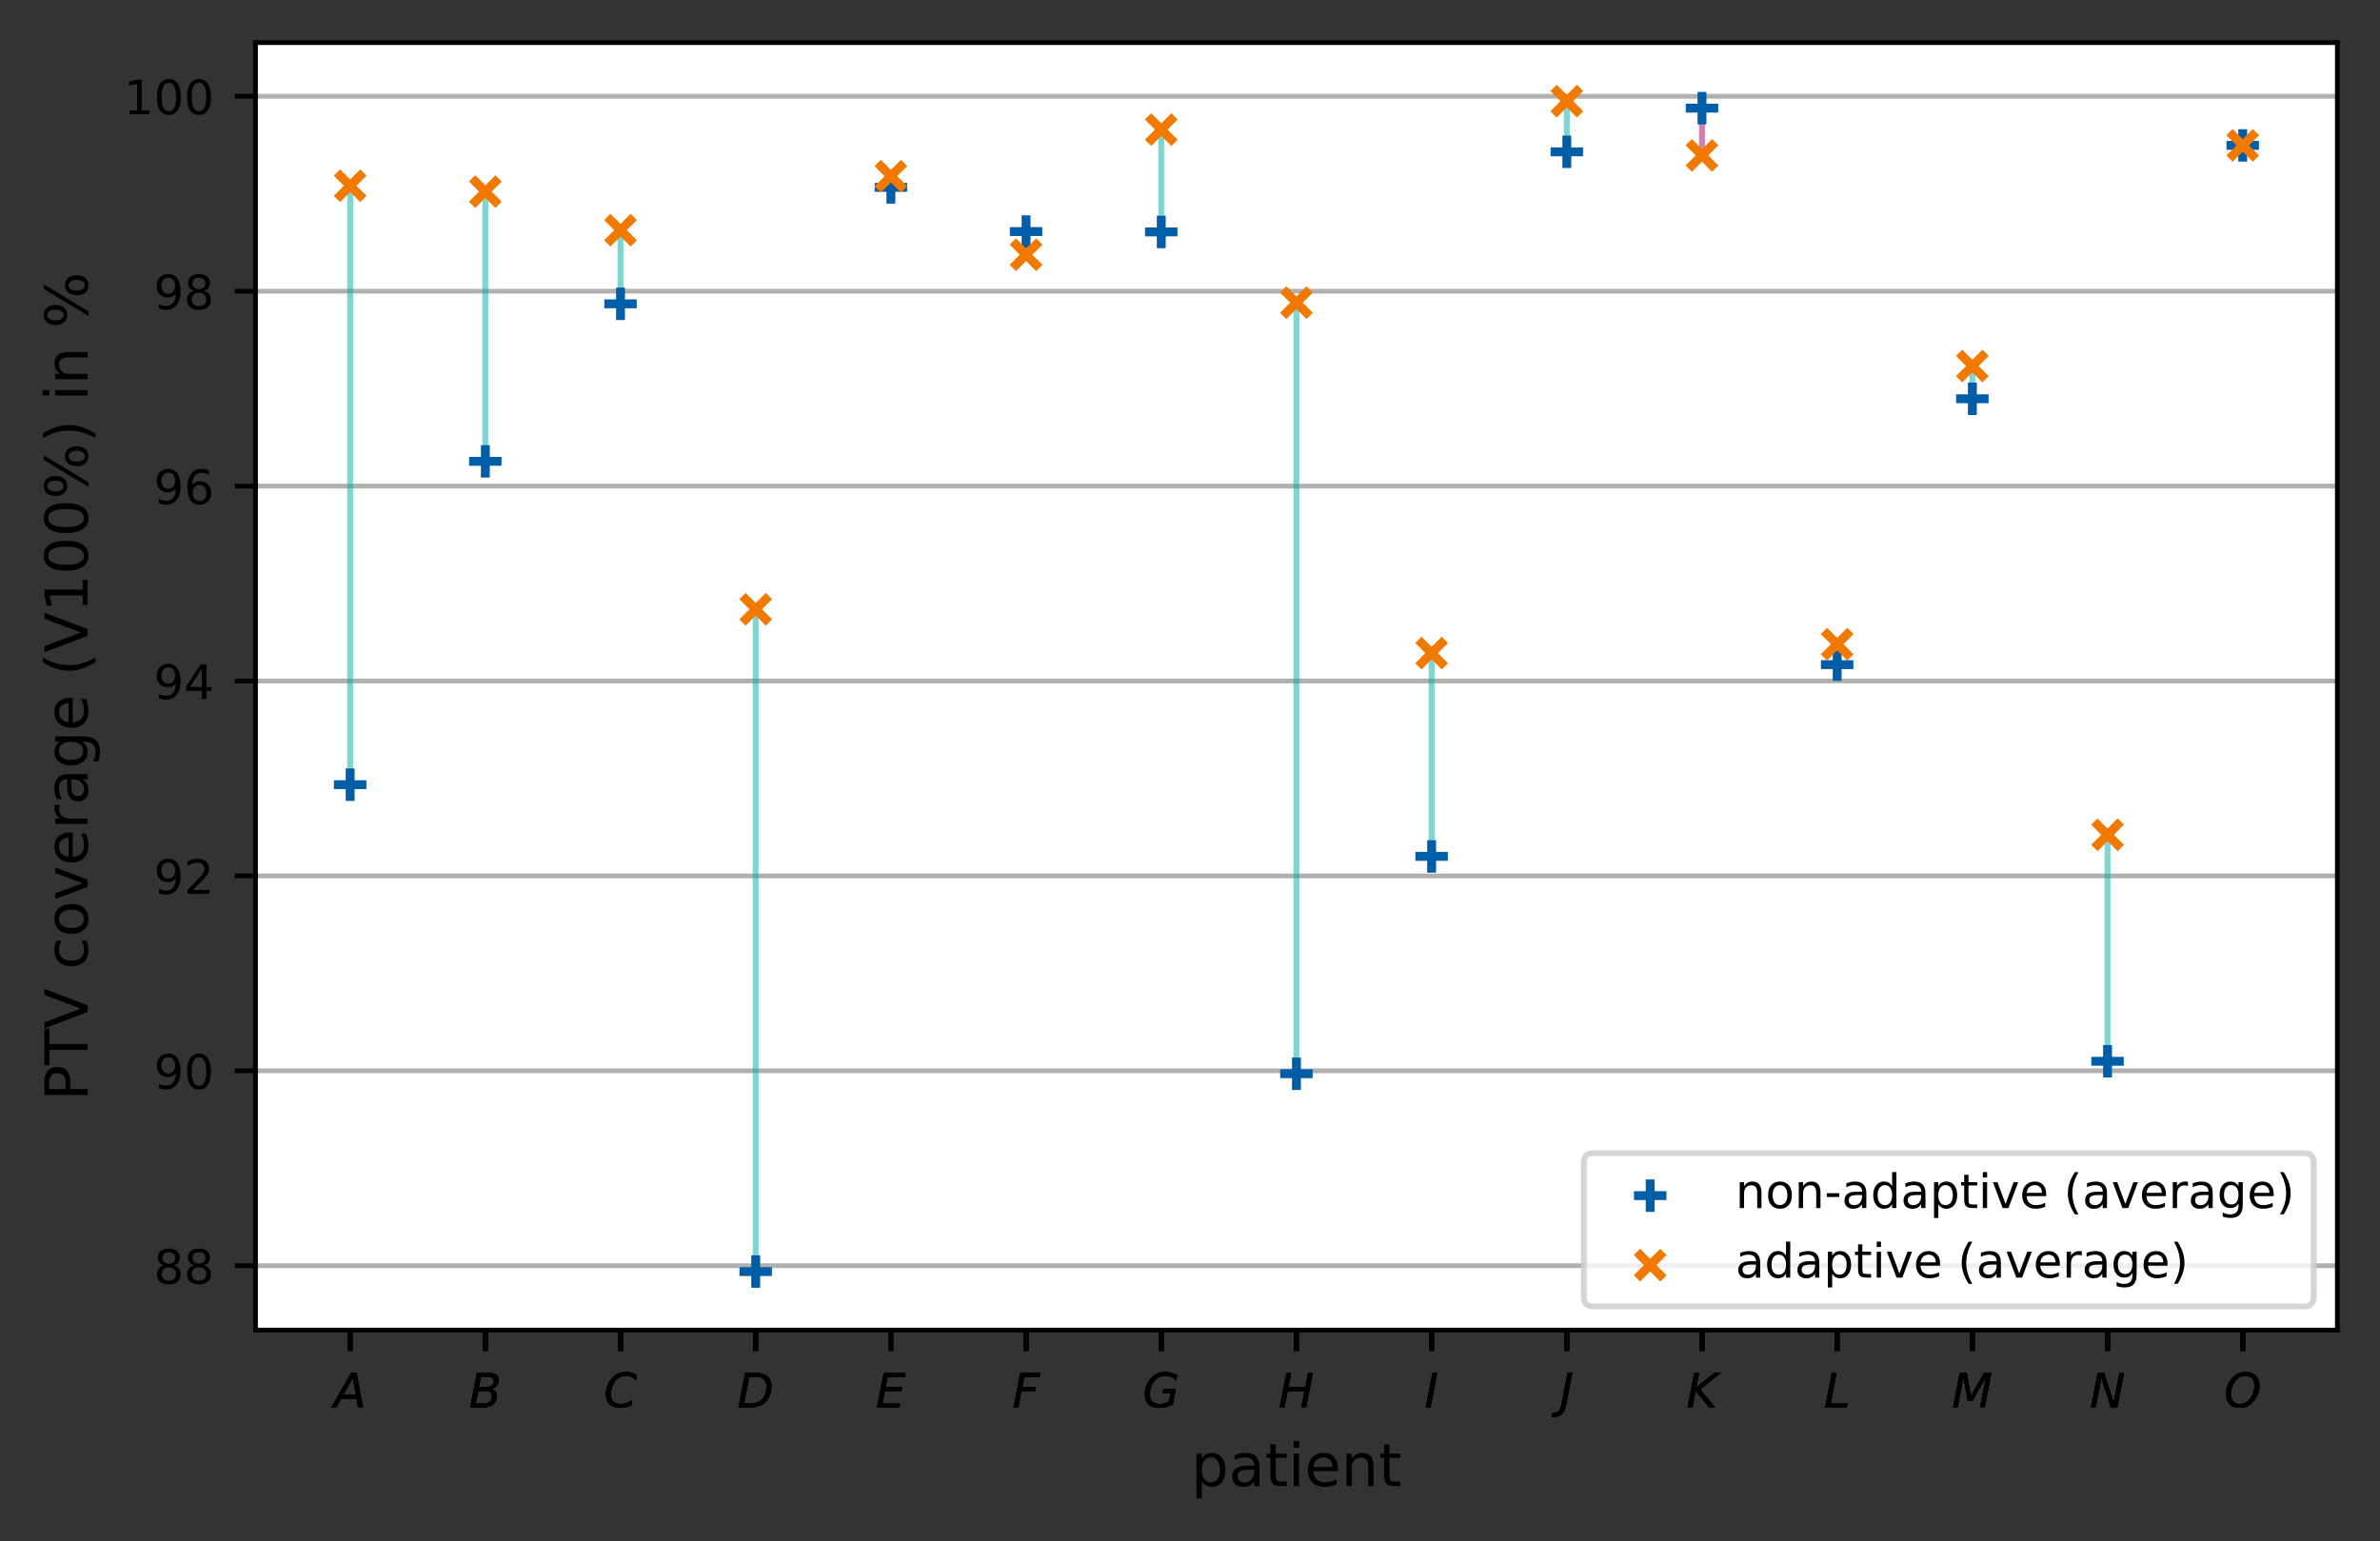<?xml version="1.0" encoding="utf-8" standalone="no"?>
<!DOCTYPE svg PUBLIC "-//W3C//DTD SVG 1.1//EN"
  "http://www.w3.org/Graphics/SVG/1.1/DTD/svg11.dtd">
<!-- Created with matplotlib (https://matplotlib.org/) -->
<svg height="260.261pt" version="1.1" viewBox="0 0 401.888 260.261" width="401.888pt" xmlns="http://www.w3.org/2000/svg" xmlns:xlink="http://www.w3.org/1999/xlink">
 <rect x="0" y="0" width="401.888" height="260.261" fill="#333333" stroke="none"/>
 <defs>
  <style type="text/css">*{stroke-linecap:butt;stroke-linejoin:round;}</style>
 </defs>
 <g id="figure_1">
  <g id="patch_1">
   <path d="M 0 260.261 
L 401.888 260.261 
L 401.888 0 
L 0 0 
z
" style="fill:none;"/>
  </g>
  <g id="axes_1">
   <g id="patch_2">
    <path d="M 43.148 224.64 
L 394.688 224.64 
L 394.688 7.2 
L 43.148 7.2 
z
" style="fill:#ffffff;"/>
   </g>
   <g id="matplotlib.axis_1">
    <g id="xtick_1">
     <g id="line2d_1">
      <defs>
       <path d="M 0 0 
L 0 3.5 
" id="m4c4782fc89" style="stroke:#000000;stroke-width:0.8;"/>
      </defs>
      <g>
       <use style="stroke:#000000;stroke-width:0.8;" x="59.127" xlink:href="#m4c4782fc89" y="224.64"/>
      </g>
     </g>
     <g id="text_1">
      <!-- $A$ -->
      <g transform="translate(56.367 237.719)scale(0.08 -0.08)">
       <defs>
        <path d="M 36.812 72.906 
L 48 72.906 
L 61.531 0 
L 51.219 0 
L 48.188 18.703 
L 15.375 18.703 
L 5.078 0 
L -5.328 0 
z
M 40.375 63.188 
L 19.922 26.906 
L 46.688 26.906 
z
" id="DejaVuSans-Oblique-65"/>
       </defs>
       <use transform="translate(0 0.094)" xlink:href="#DejaVuSans-Oblique-65"/>
      </g>
     </g>
    </g>
    <g id="xtick_2">
     <g id="line2d_2">
      <g>
       <use style="stroke:#000000;stroke-width:0.8;" x="59.127" xlink:href="#m4c4782fc89" y="224.64"/>
      </g>
     </g>
     <g id="text_2">
      <!-- $A$ -->
      <g transform="translate(56.367 237.719)scale(0.08 -0.08)">
       <use transform="translate(0 0.094)" xlink:href="#DejaVuSans-Oblique-65"/>
      </g>
     </g>
    </g>
    <g id="xtick_3">
     <g id="line2d_3">
      <g>
       <use style="stroke:#000000;stroke-width:0.8;" x="59.127" xlink:href="#m4c4782fc89" y="224.64"/>
      </g>
     </g>
     <g id="text_3">
      <!-- $A$ -->
      <g transform="translate(56.367 237.719)scale(0.08 -0.08)">
       <use transform="translate(0 0.094)" xlink:href="#DejaVuSans-Oblique-65"/>
      </g>
     </g>
    </g>
    <g id="xtick_4">
     <g id="line2d_4">
      <g>
       <use style="stroke:#000000;stroke-width:0.8;" x="59.127" xlink:href="#m4c4782fc89" y="224.64"/>
      </g>
     </g>
     <g id="text_4">
      <!-- $A$ -->
      <g transform="translate(56.367 237.719)scale(0.08 -0.08)">
       <use transform="translate(0 0.094)" xlink:href="#DejaVuSans-Oblique-65"/>
      </g>
     </g>
    </g>
    <g id="xtick_5">
     <g id="line2d_5">
      <g>
       <use style="stroke:#000000;stroke-width:0.8;" x="59.127" xlink:href="#m4c4782fc89" y="224.64"/>
      </g>
     </g>
     <g id="text_5">
      <!-- $A$ -->
      <g transform="translate(56.367 237.719)scale(0.08 -0.08)">
       <use transform="translate(0 0.094)" xlink:href="#DejaVuSans-Oblique-65"/>
      </g>
     </g>
    </g>
    <g id="xtick_6">
     <g id="line2d_6">
      <g>
       <use style="stroke:#000000;stroke-width:0.8;" x="81.954" xlink:href="#m4c4782fc89" y="224.64"/>
      </g>
     </g>
     <g id="text_6">
      <!-- $B$ -->
      <g transform="translate(79.194 237.719)scale(0.08 -0.08)">
       <defs>
        <path d="M 16.891 72.906 
L 42.094 72.906 
Q 52.344 72.906 57.422 69.094 
Q 62.5 65.281 62.5 57.625 
Q 62.5 50.594 58.125 45.484 
Q 53.766 40.375 46.688 39.312 
Q 52.734 37.938 55.766 34.078 
Q 58.797 30.219 58.797 23.781 
Q 58.797 12.797 50.656 6.391 
Q 42.531 0 28.422 0 
L 2.688 0 
z
M 19.281 34.812 
L 14.109 8.109 
L 29.984 8.109 
Q 38.922 8.109 43.75 12.203 
Q 48.578 16.312 48.578 23.781 
Q 48.578 29.547 45.375 32.172 
Q 42.188 34.812 35.109 34.812 
z
M 25.094 64.797 
L 20.797 42.828 
L 35.5 42.828 
Q 43.359 42.828 47.781 46.234 
Q 52.203 49.656 52.203 55.719 
Q 52.203 60.453 49.219 62.625 
Q 46.234 64.797 39.703 64.797 
z
" id="DejaVuSans-Oblique-66"/>
       </defs>
       <use transform="translate(0 0.094)" xlink:href="#DejaVuSans-Oblique-66"/>
      </g>
     </g>
    </g>
    <g id="xtick_7">
     <g id="line2d_7">
      <g>
       <use style="stroke:#000000;stroke-width:0.8;" x="81.954" xlink:href="#m4c4782fc89" y="224.64"/>
      </g>
     </g>
     <g id="text_7">
      <!-- $B$ -->
      <g transform="translate(79.194 237.719)scale(0.08 -0.08)">
       <use transform="translate(0 0.094)" xlink:href="#DejaVuSans-Oblique-66"/>
      </g>
     </g>
    </g>
    <g id="xtick_8">
     <g id="line2d_8">
      <g>
       <use style="stroke:#000000;stroke-width:0.8;" x="81.954" xlink:href="#m4c4782fc89" y="224.64"/>
      </g>
     </g>
     <g id="text_8">
      <!-- $B$ -->
      <g transform="translate(79.194 237.719)scale(0.08 -0.08)">
       <use transform="translate(0 0.094)" xlink:href="#DejaVuSans-Oblique-66"/>
      </g>
     </g>
    </g>
    <g id="xtick_9">
     <g id="line2d_9">
      <g>
       <use style="stroke:#000000;stroke-width:0.8;" x="81.954" xlink:href="#m4c4782fc89" y="224.64"/>
      </g>
     </g>
     <g id="text_9">
      <!-- $B$ -->
      <g transform="translate(79.194 237.719)scale(0.08 -0.08)">
       <use transform="translate(0 0.094)" xlink:href="#DejaVuSans-Oblique-66"/>
      </g>
     </g>
    </g>
    <g id="xtick_10">
     <g id="line2d_10">
      <g>
       <use style="stroke:#000000;stroke-width:0.8;" x="81.954" xlink:href="#m4c4782fc89" y="224.64"/>
      </g>
     </g>
     <g id="text_10">
      <!-- $B$ -->
      <g transform="translate(79.194 237.719)scale(0.08 -0.08)">
       <use transform="translate(0 0.094)" xlink:href="#DejaVuSans-Oblique-66"/>
      </g>
     </g>
    </g>
    <g id="xtick_11">
     <g id="line2d_11">
      <g>
       <use style="stroke:#000000;stroke-width:0.8;" x="104.782" xlink:href="#m4c4782fc89" y="224.64"/>
      </g>
     </g>
     <g id="text_11">
      <!-- $C$ -->
      <g transform="translate(101.982 237.719)scale(0.08 -0.08)">
       <defs>
        <path d="M 69.484 67.281 
L 67.484 56.891 
Q 62.797 61.625 57.547 63.922 
Q 52.297 66.219 46.188 66.219 
Q 37.844 66.219 31.516 62.203 
Q 25.203 58.203 20.609 50 
Q 17.672 44.734 16.125 38.844 
Q 14.594 32.953 14.594 27 
Q 14.594 17.047 19.75 11.812 
Q 24.906 6.594 34.719 6.594 
Q 41.5 6.594 47.75 8.766 
Q 54 10.938 59.906 15.281 
L 57.625 3.609 
Q 51.812 1.125 45.875 -0.141 
Q 39.938 -1.422 33.984 -1.422 
Q 19.969 -1.422 12.078 6.188 
Q 4.203 13.812 4.203 27.391 
Q 4.203 36.078 7.203 44.469 
Q 10.203 52.875 15.828 59.812 
Q 21.781 67.188 29.422 70.703 
Q 37.062 74.219 47.219 74.219 
Q 53.469 74.219 59.062 72.484 
Q 64.656 70.75 69.484 67.281 
z
" id="DejaVuSans-Oblique-67"/>
       </defs>
       <use transform="translate(0 0.781)" xlink:href="#DejaVuSans-Oblique-67"/>
      </g>
     </g>
    </g>
    <g id="xtick_12">
     <g id="line2d_12">
      <g>
       <use style="stroke:#000000;stroke-width:0.8;" x="104.782" xlink:href="#m4c4782fc89" y="224.64"/>
      </g>
     </g>
     <g id="text_12">
      <!-- $C$ -->
      <g transform="translate(101.982 237.719)scale(0.08 -0.08)">
       <use transform="translate(0 0.781)" xlink:href="#DejaVuSans-Oblique-67"/>
      </g>
     </g>
    </g>
    <g id="xtick_13">
     <g id="line2d_13">
      <g>
       <use style="stroke:#000000;stroke-width:0.8;" x="104.782" xlink:href="#m4c4782fc89" y="224.64"/>
      </g>
     </g>
     <g id="text_13">
      <!-- $C$ -->
      <g transform="translate(101.982 237.719)scale(0.08 -0.08)">
       <use transform="translate(0 0.781)" xlink:href="#DejaVuSans-Oblique-67"/>
      </g>
     </g>
    </g>
    <g id="xtick_14">
     <g id="line2d_14">
      <g>
       <use style="stroke:#000000;stroke-width:0.8;" x="104.782" xlink:href="#m4c4782fc89" y="224.64"/>
      </g>
     </g>
     <g id="text_14">
      <!-- $C$ -->
      <g transform="translate(101.982 237.719)scale(0.08 -0.08)">
       <use transform="translate(0 0.781)" xlink:href="#DejaVuSans-Oblique-67"/>
      </g>
     </g>
    </g>
    <g id="xtick_15">
     <g id="line2d_15">
      <g>
       <use style="stroke:#000000;stroke-width:0.8;" x="104.782" xlink:href="#m4c4782fc89" y="224.64"/>
      </g>
     </g>
     <g id="text_15">
      <!-- $C$ -->
      <g transform="translate(101.982 237.719)scale(0.08 -0.08)">
       <use transform="translate(0 0.781)" xlink:href="#DejaVuSans-Oblique-67"/>
      </g>
     </g>
    </g>
    <g id="xtick_16">
     <g id="line2d_16">
      <g>
       <use style="stroke:#000000;stroke-width:0.8;" x="127.609" xlink:href="#m4c4782fc89" y="224.64"/>
      </g>
     </g>
     <g id="text_16">
      <!-- $D$ -->
      <g transform="translate(124.489 237.719)scale(0.08 -0.08)">
       <defs>
        <path d="M 16.891 72.906 
L 38.094 72.906 
Q 54.984 72.906 63.594 65.75 
Q 72.219 58.594 72.219 44.484 
Q 72.219 35.156 68.938 26.531 
Q 65.672 17.922 59.906 12.016 
Q 54.109 5.953 45.172 2.969 
Q 36.234 0 24.031 0 
L 2.688 0 
z
M 25.203 64.797 
L 14.203 8.109 
L 27.094 8.109 
Q 43.656 8.109 52.734 17.625 
Q 61.812 27.156 61.812 44.484 
Q 61.812 54.984 55.953 59.891 
Q 50.094 64.797 37.594 64.797 
z
" id="DejaVuSans-Oblique-68"/>
       </defs>
       <use transform="translate(0 0.094)" xlink:href="#DejaVuSans-Oblique-68"/>
      </g>
     </g>
    </g>
    <g id="xtick_17">
     <g id="line2d_17">
      <g>
       <use style="stroke:#000000;stroke-width:0.8;" x="127.609" xlink:href="#m4c4782fc89" y="224.64"/>
      </g>
     </g>
     <g id="text_17">
      <!-- $D$ -->
      <g transform="translate(124.489 237.719)scale(0.08 -0.08)">
       <use transform="translate(0 0.094)" xlink:href="#DejaVuSans-Oblique-68"/>
      </g>
     </g>
    </g>
    <g id="xtick_18">
     <g id="line2d_18">
      <g>
       <use style="stroke:#000000;stroke-width:0.8;" x="127.609" xlink:href="#m4c4782fc89" y="224.64"/>
      </g>
     </g>
     <g id="text_18">
      <!-- $D$ -->
      <g transform="translate(124.489 237.719)scale(0.08 -0.08)">
       <use transform="translate(0 0.094)" xlink:href="#DejaVuSans-Oblique-68"/>
      </g>
     </g>
    </g>
    <g id="xtick_19">
     <g id="line2d_19">
      <g>
       <use style="stroke:#000000;stroke-width:0.8;" x="127.609" xlink:href="#m4c4782fc89" y="224.64"/>
      </g>
     </g>
     <g id="text_19">
      <!-- $D$ -->
      <g transform="translate(124.489 237.719)scale(0.08 -0.08)">
       <use transform="translate(0 0.094)" xlink:href="#DejaVuSans-Oblique-68"/>
      </g>
     </g>
    </g>
    <g id="xtick_20">
     <g id="line2d_20">
      <g>
       <use style="stroke:#000000;stroke-width:0.8;" x="127.609" xlink:href="#m4c4782fc89" y="224.64"/>
      </g>
     </g>
     <g id="text_20">
      <!-- $D$ -->
      <g transform="translate(124.489 237.719)scale(0.08 -0.08)">
       <use transform="translate(0 0.094)" xlink:href="#DejaVuSans-Oblique-68"/>
      </g>
     </g>
    </g>
    <g id="xtick_21">
     <g id="line2d_21">
      <g>
       <use style="stroke:#000000;stroke-width:0.8;" x="150.436" xlink:href="#m4c4782fc89" y="224.64"/>
      </g>
     </g>
     <g id="text_21">
      <!-- $E$ -->
      <g transform="translate(147.876 237.719)scale(0.08 -0.08)">
       <defs>
        <path d="M 16.891 72.906 
L 62.984 72.906 
L 61.375 64.594 
L 25.094 64.594 
L 20.906 43.016 
L 55.719 43.016 
L 54.109 34.719 
L 19.281 34.719 
L 14.203 8.297 
L 51.312 8.297 
L 49.703 0 
L 2.688 0 
z
" id="DejaVuSans-Oblique-69"/>
       </defs>
       <use transform="translate(0 0.094)" xlink:href="#DejaVuSans-Oblique-69"/>
      </g>
     </g>
    </g>
    <g id="xtick_22">
     <g id="line2d_22">
      <g>
       <use style="stroke:#000000;stroke-width:0.8;" x="150.436" xlink:href="#m4c4782fc89" y="224.64"/>
      </g>
     </g>
     <g id="text_22">
      <!-- $E$ -->
      <g transform="translate(147.876 237.719)scale(0.08 -0.08)">
       <use transform="translate(0 0.094)" xlink:href="#DejaVuSans-Oblique-69"/>
      </g>
     </g>
    </g>
    <g id="xtick_23">
     <g id="line2d_23">
      <g>
       <use style="stroke:#000000;stroke-width:0.8;" x="150.436" xlink:href="#m4c4782fc89" y="224.64"/>
      </g>
     </g>
     <g id="text_23">
      <!-- $E$ -->
      <g transform="translate(147.876 237.719)scale(0.08 -0.08)">
       <use transform="translate(0 0.094)" xlink:href="#DejaVuSans-Oblique-69"/>
      </g>
     </g>
    </g>
    <g id="xtick_24">
     <g id="line2d_24">
      <g>
       <use style="stroke:#000000;stroke-width:0.8;" x="150.436" xlink:href="#m4c4782fc89" y="224.64"/>
      </g>
     </g>
     <g id="text_24">
      <!-- $E$ -->
      <g transform="translate(147.876 237.719)scale(0.08 -0.08)">
       <use transform="translate(0 0.094)" xlink:href="#DejaVuSans-Oblique-69"/>
      </g>
     </g>
    </g>
    <g id="xtick_25">
     <g id="line2d_25">
      <g>
       <use style="stroke:#000000;stroke-width:0.8;" x="173.264" xlink:href="#m4c4782fc89" y="224.64"/>
      </g>
     </g>
     <g id="text_25">
      <!-- $F$ -->
      <g transform="translate(170.944 237.719)scale(0.08 -0.08)">
       <defs>
        <path d="M 16.891 72.906 
L 58.688 72.906 
L 57.078 64.594 
L 25.094 64.594 
L 20.906 43.109 
L 49.812 43.109 
L 48.188 34.812 
L 19.281 34.812 
L 12.5 0 
L 2.688 0 
z
" id="DejaVuSans-Oblique-70"/>
       </defs>
       <use transform="translate(0 0.094)" xlink:href="#DejaVuSans-Oblique-70"/>
      </g>
     </g>
    </g>
    <g id="xtick_26">
     <g id="line2d_26">
      <g>
       <use style="stroke:#000000;stroke-width:0.8;" x="173.264" xlink:href="#m4c4782fc89" y="224.64"/>
      </g>
     </g>
     <g id="text_26">
      <!-- $F$ -->
      <g transform="translate(170.944 237.719)scale(0.08 -0.08)">
       <use transform="translate(0 0.094)" xlink:href="#DejaVuSans-Oblique-70"/>
      </g>
     </g>
    </g>
    <g id="xtick_27">
     <g id="line2d_27">
      <g>
       <use style="stroke:#000000;stroke-width:0.8;" x="173.264" xlink:href="#m4c4782fc89" y="224.64"/>
      </g>
     </g>
     <g id="text_27">
      <!-- $F$ -->
      <g transform="translate(170.944 237.719)scale(0.08 -0.08)">
       <use transform="translate(0 0.094)" xlink:href="#DejaVuSans-Oblique-70"/>
      </g>
     </g>
    </g>
    <g id="xtick_28">
     <g id="line2d_28">
      <g>
       <use style="stroke:#000000;stroke-width:0.8;" x="173.264" xlink:href="#m4c4782fc89" y="224.64"/>
      </g>
     </g>
     <g id="text_28">
      <!-- $F$ -->
      <g transform="translate(170.944 237.719)scale(0.08 -0.08)">
       <use transform="translate(0 0.094)" xlink:href="#DejaVuSans-Oblique-70"/>
      </g>
     </g>
    </g>
    <g id="xtick_29">
     <g id="line2d_29">
      <g>
       <use style="stroke:#000000;stroke-width:0.8;" x="173.264" xlink:href="#m4c4782fc89" y="224.64"/>
      </g>
     </g>
     <g id="text_29">
      <!-- $F$ -->
      <g transform="translate(170.944 237.719)scale(0.08 -0.08)">
       <use transform="translate(0 0.094)" xlink:href="#DejaVuSans-Oblique-70"/>
      </g>
     </g>
    </g>
    <g id="xtick_30">
     <g id="line2d_30">
      <g>
       <use style="stroke:#000000;stroke-width:0.8;" x="196.091" xlink:href="#m4c4782fc89" y="224.64"/>
      </g>
     </g>
     <g id="text_30">
      <!-- $G$ -->
      <g transform="translate(192.971 237.719)scale(0.08 -0.08)">
       <defs>
        <path d="M 54.594 10.891 
L 58.406 29.984 
L 42.188 29.984 
L 43.703 38.094 
L 69.578 38.094 
L 63.281 6 
Q 56.781 2.438 49.109 0.5 
Q 41.453 -1.422 33.688 -1.422 
Q 19.969 -1.422 12.234 6.188 
Q 4.5 13.812 4.5 27.391 
Q 4.5 38.672 9.203 48.844 
Q 13.922 59.031 22.219 65.828 
Q 27.438 70.062 33.641 72.141 
Q 39.844 74.219 47.406 74.219 
Q 54.25 74.219 60.516 72.484 
Q 66.797 70.75 72.516 67.281 
L 70.516 56.781 
Q 66.109 61.375 60.203 63.797 
Q 54.297 66.219 47.609 66.219 
Q 39.844 66.219 33.938 63.25 
Q 28.031 60.297 23.391 54.109 
Q 19.438 48.828 17.156 41.672 
Q 14.891 34.516 14.891 27.094 
Q 14.891 16.891 20.109 11.734 
Q 25.344 6.594 35.688 6.594 
Q 40.875 6.594 45.703 7.688 
Q 50.531 8.797 54.594 10.891 
z
" id="DejaVuSans-Oblique-71"/>
       </defs>
       <use transform="translate(0 0.781)" xlink:href="#DejaVuSans-Oblique-71"/>
      </g>
     </g>
    </g>
    <g id="xtick_31">
     <g id="line2d_31">
      <g>
       <use style="stroke:#000000;stroke-width:0.8;" x="196.091" xlink:href="#m4c4782fc89" y="224.64"/>
      </g>
     </g>
     <g id="text_31">
      <!-- $G$ -->
      <g transform="translate(192.971 237.719)scale(0.08 -0.08)">
       <use transform="translate(0 0.781)" xlink:href="#DejaVuSans-Oblique-71"/>
      </g>
     </g>
    </g>
    <g id="xtick_32">
     <g id="line2d_32">
      <g>
       <use style="stroke:#000000;stroke-width:0.8;" x="196.091" xlink:href="#m4c4782fc89" y="224.64"/>
      </g>
     </g>
     <g id="text_32">
      <!-- $G$ -->
      <g transform="translate(192.971 237.719)scale(0.08 -0.08)">
       <use transform="translate(0 0.781)" xlink:href="#DejaVuSans-Oblique-71"/>
      </g>
     </g>
    </g>
    <g id="xtick_33">
     <g id="line2d_33">
      <g>
       <use style="stroke:#000000;stroke-width:0.8;" x="196.091" xlink:href="#m4c4782fc89" y="224.64"/>
      </g>
     </g>
     <g id="text_33">
      <!-- $G$ -->
      <g transform="translate(192.971 237.719)scale(0.08 -0.08)">
       <use transform="translate(0 0.781)" xlink:href="#DejaVuSans-Oblique-71"/>
      </g>
     </g>
    </g>
    <g id="xtick_34">
     <g id="line2d_34">
      <g>
       <use style="stroke:#000000;stroke-width:0.8;" x="196.091" xlink:href="#m4c4782fc89" y="224.64"/>
      </g>
     </g>
     <g id="text_34">
      <!-- $G$ -->
      <g transform="translate(192.971 237.719)scale(0.08 -0.08)">
       <use transform="translate(0 0.781)" xlink:href="#DejaVuSans-Oblique-71"/>
      </g>
     </g>
    </g>
    <g id="xtick_35">
     <g id="line2d_35">
      <g>
       <use style="stroke:#000000;stroke-width:0.8;" x="218.918" xlink:href="#m4c4782fc89" y="224.64"/>
      </g>
     </g>
     <g id="text_35">
      <!-- $H$ -->
      <g transform="translate(215.878 237.719)scale(0.08 -0.08)">
       <defs>
        <path d="M 16.891 72.906 
L 26.812 72.906 
L 21 43.016 
L 56.781 43.016 
L 62.594 72.906 
L 72.516 72.906 
L 58.297 0 
L 48.391 0 
L 55.172 34.719 
L 19.391 34.719 
L 12.594 0 
L 2.688 0 
z
" id="DejaVuSans-Oblique-72"/>
       </defs>
       <use transform="translate(0 0.094)" xlink:href="#DejaVuSans-Oblique-72"/>
      </g>
     </g>
    </g>
    <g id="xtick_36">
     <g id="line2d_36">
      <g>
       <use style="stroke:#000000;stroke-width:0.8;" x="218.918" xlink:href="#m4c4782fc89" y="224.64"/>
      </g>
     </g>
     <g id="text_36">
      <!-- $H$ -->
      <g transform="translate(215.878 237.719)scale(0.08 -0.08)">
       <use transform="translate(0 0.094)" xlink:href="#DejaVuSans-Oblique-72"/>
      </g>
     </g>
    </g>
    <g id="xtick_37">
     <g id="line2d_37">
      <g>
       <use style="stroke:#000000;stroke-width:0.8;" x="218.918" xlink:href="#m4c4782fc89" y="224.64"/>
      </g>
     </g>
     <g id="text_37">
      <!-- $H$ -->
      <g transform="translate(215.878 237.719)scale(0.08 -0.08)">
       <use transform="translate(0 0.094)" xlink:href="#DejaVuSans-Oblique-72"/>
      </g>
     </g>
    </g>
    <g id="xtick_38">
     <g id="line2d_38">
      <g>
       <use style="stroke:#000000;stroke-width:0.8;" x="218.918" xlink:href="#m4c4782fc89" y="224.64"/>
      </g>
     </g>
     <g id="text_38">
      <!-- $H$ -->
      <g transform="translate(215.878 237.719)scale(0.08 -0.08)">
       <use transform="translate(0 0.094)" xlink:href="#DejaVuSans-Oblique-72"/>
      </g>
     </g>
    </g>
    <g id="xtick_39">
     <g id="line2d_39">
      <g>
       <use style="stroke:#000000;stroke-width:0.8;" x="218.918" xlink:href="#m4c4782fc89" y="224.64"/>
      </g>
     </g>
     <g id="text_39">
      <!-- $H$ -->
      <g transform="translate(215.878 237.719)scale(0.08 -0.08)">
       <use transform="translate(0 0.094)" xlink:href="#DejaVuSans-Oblique-72"/>
      </g>
     </g>
    </g>
    <g id="xtick_40">
     <g id="line2d_40">
      <g>
       <use style="stroke:#000000;stroke-width:0.8;" x="241.745" xlink:href="#m4c4782fc89" y="224.64"/>
      </g>
     </g>
     <g id="text_40">
      <!-- $I$ -->
      <g transform="translate(240.545 237.719)scale(0.08 -0.08)">
       <defs>
        <path d="M 16.891 72.906 
L 26.812 72.906 
L 12.594 0 
L 2.688 0 
z
" id="DejaVuSans-Oblique-73"/>
       </defs>
       <use transform="translate(0 0.094)" xlink:href="#DejaVuSans-Oblique-73"/>
      </g>
     </g>
    </g>
    <g id="xtick_41">
     <g id="line2d_41">
      <g>
       <use style="stroke:#000000;stroke-width:0.8;" x="241.745" xlink:href="#m4c4782fc89" y="224.64"/>
      </g>
     </g>
     <g id="text_41">
      <!-- $I$ -->
      <g transform="translate(240.545 237.719)scale(0.08 -0.08)">
       <use transform="translate(0 0.094)" xlink:href="#DejaVuSans-Oblique-73"/>
      </g>
     </g>
    </g>
    <g id="xtick_42">
     <g id="line2d_42">
      <g>
       <use style="stroke:#000000;stroke-width:0.8;" x="241.745" xlink:href="#m4c4782fc89" y="224.64"/>
      </g>
     </g>
     <g id="text_42">
      <!-- $I$ -->
      <g transform="translate(240.545 237.719)scale(0.08 -0.08)">
       <use transform="translate(0 0.094)" xlink:href="#DejaVuSans-Oblique-73"/>
      </g>
     </g>
    </g>
    <g id="xtick_43">
     <g id="line2d_43">
      <g>
       <use style="stroke:#000000;stroke-width:0.8;" x="241.745" xlink:href="#m4c4782fc89" y="224.64"/>
      </g>
     </g>
     <g id="text_43">
      <!-- $I$ -->
      <g transform="translate(240.545 237.719)scale(0.08 -0.08)">
       <use transform="translate(0 0.094)" xlink:href="#DejaVuSans-Oblique-73"/>
      </g>
     </g>
    </g>
    <g id="xtick_44">
     <g id="line2d_44">
      <g>
       <use style="stroke:#000000;stroke-width:0.8;" x="241.745" xlink:href="#m4c4782fc89" y="224.64"/>
      </g>
     </g>
     <g id="text_44">
      <!-- $I$ -->
      <g transform="translate(240.545 237.719)scale(0.08 -0.08)">
       <use transform="translate(0 0.094)" xlink:href="#DejaVuSans-Oblique-73"/>
      </g>
     </g>
    </g>
    <g id="xtick_45">
     <g id="line2d_45">
      <g>
       <use style="stroke:#000000;stroke-width:0.8;" x="264.573" xlink:href="#m4c4782fc89" y="224.64"/>
      </g>
     </g>
     <g id="text_45">
      <!-- $J$ -->
      <g transform="translate(263.373 237.702)scale(0.08 -0.08)">
       <defs>
        <path d="M 16.703 72.906 
L 26.609 72.906 
L 13.375 5.078 
Q 10.797 -8.156 4.656 -14.078 
Q -1.469 -20.016 -12.5 -20.016 
L -16.406 -20.016 
L -14.797 -11.719 
L -11.719 -11.719 
Q -5.125 -11.719 -1.703 -7.953 
Q 1.703 -4.203 3.516 5.078 
z
" id="DejaVuSans-Oblique-74"/>
       </defs>
       <use transform="translate(0 0.094)" xlink:href="#DejaVuSans-Oblique-74"/>
      </g>
     </g>
    </g>
    <g id="xtick_46">
     <g id="line2d_46">
      <g>
       <use style="stroke:#000000;stroke-width:0.8;" x="264.573" xlink:href="#m4c4782fc89" y="224.64"/>
      </g>
     </g>
     <g id="text_46">
      <!-- $J$ -->
      <g transform="translate(263.373 237.702)scale(0.08 -0.08)">
       <use transform="translate(0 0.094)" xlink:href="#DejaVuSans-Oblique-74"/>
      </g>
     </g>
    </g>
    <g id="xtick_47">
     <g id="line2d_47">
      <g>
       <use style="stroke:#000000;stroke-width:0.8;" x="264.573" xlink:href="#m4c4782fc89" y="224.64"/>
      </g>
     </g>
     <g id="text_47">
      <!-- $J$ -->
      <g transform="translate(263.373 237.702)scale(0.08 -0.08)">
       <use transform="translate(0 0.094)" xlink:href="#DejaVuSans-Oblique-74"/>
      </g>
     </g>
    </g>
    <g id="xtick_48">
     <g id="line2d_48">
      <g>
       <use style="stroke:#000000;stroke-width:0.8;" x="264.573" xlink:href="#m4c4782fc89" y="224.64"/>
      </g>
     </g>
     <g id="text_48">
      <!-- $J$ -->
      <g transform="translate(263.373 237.702)scale(0.08 -0.08)">
       <use transform="translate(0 0.094)" xlink:href="#DejaVuSans-Oblique-74"/>
      </g>
     </g>
    </g>
    <g id="xtick_49">
     <g id="line2d_49">
      <g>
       <use style="stroke:#000000;stroke-width:0.8;" x="264.573" xlink:href="#m4c4782fc89" y="224.64"/>
      </g>
     </g>
     <g id="text_49">
      <!-- $J$ -->
      <g transform="translate(263.373 237.702)scale(0.08 -0.08)">
       <use transform="translate(0 0.094)" xlink:href="#DejaVuSans-Oblique-74"/>
      </g>
     </g>
    </g>
    <g id="xtick_50">
     <g id="line2d_50">
      <g>
       <use style="stroke:#000000;stroke-width:0.8;" x="287.4" xlink:href="#m4c4782fc89" y="224.64"/>
      </g>
     </g>
     <g id="text_50">
      <!-- $K$ -->
      <g transform="translate(284.76 237.719)scale(0.08 -0.08)">
       <defs>
        <path d="M 16.891 72.906 
L 26.812 72.906 
L 20.797 42.188 
L 59.078 72.906 
L 72.219 72.906 
L 28.906 38.094 
L 60.594 0 
L 48.578 0 
L 19.484 35.5 
L 12.594 0 
L 2.688 0 
z
" id="DejaVuSans-Oblique-75"/>
       </defs>
       <use transform="translate(0 0.094)" xlink:href="#DejaVuSans-Oblique-75"/>
      </g>
     </g>
    </g>
    <g id="xtick_51">
     <g id="line2d_51">
      <g>
       <use style="stroke:#000000;stroke-width:0.8;" x="287.4" xlink:href="#m4c4782fc89" y="224.64"/>
      </g>
     </g>
     <g id="text_51">
      <!-- $K$ -->
      <g transform="translate(284.76 237.719)scale(0.08 -0.08)">
       <use transform="translate(0 0.094)" xlink:href="#DejaVuSans-Oblique-75"/>
      </g>
     </g>
    </g>
    <g id="xtick_52">
     <g id="line2d_52">
      <g>
       <use style="stroke:#000000;stroke-width:0.8;" x="287.4" xlink:href="#m4c4782fc89" y="224.64"/>
      </g>
     </g>
     <g id="text_52">
      <!-- $K$ -->
      <g transform="translate(284.76 237.719)scale(0.08 -0.08)">
       <use transform="translate(0 0.094)" xlink:href="#DejaVuSans-Oblique-75"/>
      </g>
     </g>
    </g>
    <g id="xtick_53">
     <g id="line2d_53">
      <g>
       <use style="stroke:#000000;stroke-width:0.8;" x="287.4" xlink:href="#m4c4782fc89" y="224.64"/>
      </g>
     </g>
     <g id="text_53">
      <!-- $K$ -->
      <g transform="translate(284.76 237.719)scale(0.08 -0.08)">
       <use transform="translate(0 0.094)" xlink:href="#DejaVuSans-Oblique-75"/>
      </g>
     </g>
    </g>
    <g id="xtick_54">
     <g id="line2d_54">
      <g>
       <use style="stroke:#000000;stroke-width:0.8;" x="287.4" xlink:href="#m4c4782fc89" y="224.64"/>
      </g>
     </g>
     <g id="text_54">
      <!-- $K$ -->
      <g transform="translate(284.76 237.719)scale(0.08 -0.08)">
       <use transform="translate(0 0.094)" xlink:href="#DejaVuSans-Oblique-75"/>
      </g>
     </g>
    </g>
    <g id="xtick_55">
     <g id="line2d_55">
      <g>
       <use style="stroke:#000000;stroke-width:0.8;" x="287.4" xlink:href="#m4c4782fc89" y="224.64"/>
      </g>
     </g>
     <g id="text_55">
      <!-- $K$ -->
      <g transform="translate(284.76 237.719)scale(0.08 -0.08)">
       <use transform="translate(0 0.094)" xlink:href="#DejaVuSans-Oblique-75"/>
      </g>
     </g>
    </g>
    <g id="xtick_56">
     <g id="line2d_56">
      <g>
       <use style="stroke:#000000;stroke-width:0.8;" x="310.227" xlink:href="#m4c4782fc89" y="224.64"/>
      </g>
     </g>
     <g id="text_56">
      <!-- $L$ -->
      <g transform="translate(307.987 237.719)scale(0.08 -0.08)">
       <defs>
        <path d="M 16.797 72.906 
L 26.703 72.906 
L 14.203 8.203 
L 49.703 8.203 
L 48.094 0 
L 2.688 0 
z
" id="DejaVuSans-Oblique-76"/>
       </defs>
       <use transform="translate(0 0.094)" xlink:href="#DejaVuSans-Oblique-76"/>
      </g>
     </g>
    </g>
    <g id="xtick_57">
     <g id="line2d_57">
      <g>
       <use style="stroke:#000000;stroke-width:0.8;" x="310.227" xlink:href="#m4c4782fc89" y="224.64"/>
      </g>
     </g>
     <g id="text_57">
      <!-- $L$ -->
      <g transform="translate(307.987 237.719)scale(0.08 -0.08)">
       <use transform="translate(0 0.094)" xlink:href="#DejaVuSans-Oblique-76"/>
      </g>
     </g>
    </g>
    <g id="xtick_58">
     <g id="line2d_58">
      <g>
       <use style="stroke:#000000;stroke-width:0.8;" x="310.227" xlink:href="#m4c4782fc89" y="224.64"/>
      </g>
     </g>
     <g id="text_58">
      <!-- $L$ -->
      <g transform="translate(307.987 237.719)scale(0.08 -0.08)">
       <use transform="translate(0 0.094)" xlink:href="#DejaVuSans-Oblique-76"/>
      </g>
     </g>
    </g>
    <g id="xtick_59">
     <g id="line2d_59">
      <g>
       <use style="stroke:#000000;stroke-width:0.8;" x="310.227" xlink:href="#m4c4782fc89" y="224.64"/>
      </g>
     </g>
     <g id="text_59">
      <!-- $L$ -->
      <g transform="translate(307.987 237.719)scale(0.08 -0.08)">
       <use transform="translate(0 0.094)" xlink:href="#DejaVuSans-Oblique-76"/>
      </g>
     </g>
    </g>
    <g id="xtick_60">
     <g id="line2d_60">
      <g>
       <use style="stroke:#000000;stroke-width:0.8;" x="310.227" xlink:href="#m4c4782fc89" y="224.64"/>
      </g>
     </g>
     <g id="text_60">
      <!-- $L$ -->
      <g transform="translate(307.987 237.719)scale(0.08 -0.08)">
       <use transform="translate(0 0.094)" xlink:href="#DejaVuSans-Oblique-76"/>
      </g>
     </g>
    </g>
    <g id="xtick_61">
     <g id="line2d_61">
      <g>
       <use style="stroke:#000000;stroke-width:0.8;" x="333.054" xlink:href="#m4c4782fc89" y="224.64"/>
      </g>
     </g>
     <g id="text_61">
      <!-- $M$ -->
      <g transform="translate(329.574 237.719)scale(0.08 -0.08)">
       <defs>
        <path d="M 16.891 72.906 
L 31.688 72.906 
L 40.188 23.781 
L 68.406 72.906 
L 83.594 72.906 
L 69.391 0 
L 59.812 0 
L 72.219 63.922 
L 43.609 14.016 
L 33.984 14.016 
L 24.703 64.109 
L 12.312 0 
L 2.688 0 
z
" id="DejaVuSans-Oblique-77"/>
       </defs>
       <use transform="translate(0 0.094)" xlink:href="#DejaVuSans-Oblique-77"/>
      </g>
     </g>
    </g>
    <g id="xtick_62">
     <g id="line2d_62">
      <g>
       <use style="stroke:#000000;stroke-width:0.8;" x="333.054" xlink:href="#m4c4782fc89" y="224.64"/>
      </g>
     </g>
     <g id="text_62">
      <!-- $M$ -->
      <g transform="translate(329.574 237.719)scale(0.08 -0.08)">
       <use transform="translate(0 0.094)" xlink:href="#DejaVuSans-Oblique-77"/>
      </g>
     </g>
    </g>
    <g id="xtick_63">
     <g id="line2d_63">
      <g>
       <use style="stroke:#000000;stroke-width:0.8;" x="333.054" xlink:href="#m4c4782fc89" y="224.64"/>
      </g>
     </g>
     <g id="text_63">
      <!-- $M$ -->
      <g transform="translate(329.574 237.719)scale(0.08 -0.08)">
       <use transform="translate(0 0.094)" xlink:href="#DejaVuSans-Oblique-77"/>
      </g>
     </g>
    </g>
    <g id="xtick_64">
     <g id="line2d_64">
      <g>
       <use style="stroke:#000000;stroke-width:0.8;" x="333.054" xlink:href="#m4c4782fc89" y="224.64"/>
      </g>
     </g>
     <g id="text_64">
      <!-- $M$ -->
      <g transform="translate(329.574 237.719)scale(0.08 -0.08)">
       <use transform="translate(0 0.094)" xlink:href="#DejaVuSans-Oblique-77"/>
      </g>
     </g>
    </g>
    <g id="xtick_65">
     <g id="line2d_65">
      <g>
       <use style="stroke:#000000;stroke-width:0.8;" x="333.054" xlink:href="#m4c4782fc89" y="224.64"/>
      </g>
     </g>
     <g id="text_65">
      <!-- $M$ -->
      <g transform="translate(329.574 237.719)scale(0.08 -0.08)">
       <use transform="translate(0 0.094)" xlink:href="#DejaVuSans-Oblique-77"/>
      </g>
     </g>
    </g>
    <g id="xtick_66">
     <g id="line2d_66">
      <g>
       <use style="stroke:#000000;stroke-width:0.8;" x="355.882" xlink:href="#m4c4782fc89" y="224.64"/>
      </g>
     </g>
     <g id="text_66">
      <!-- $N$ -->
      <g transform="translate(352.882 237.719)scale(0.08 -0.08)">
       <defs>
        <path d="M 16.891 72.906 
L 30.172 72.906 
L 50.297 10.406 
L 62.5 72.906 
L 72.125 72.906 
L 57.906 0 
L 44.578 0 
L 24.516 62.891 
L 12.312 0 
L 2.688 0 
z
" id="DejaVuSans-Oblique-78"/>
       </defs>
       <use transform="translate(0 0.094)" xlink:href="#DejaVuSans-Oblique-78"/>
      </g>
     </g>
    </g>
    <g id="xtick_67">
     <g id="line2d_67">
      <g>
       <use style="stroke:#000000;stroke-width:0.8;" x="355.882" xlink:href="#m4c4782fc89" y="224.64"/>
      </g>
     </g>
     <g id="text_67">
      <!-- $N$ -->
      <g transform="translate(352.882 237.719)scale(0.08 -0.08)">
       <use transform="translate(0 0.094)" xlink:href="#DejaVuSans-Oblique-78"/>
      </g>
     </g>
    </g>
    <g id="xtick_68">
     <g id="line2d_68">
      <g>
       <use style="stroke:#000000;stroke-width:0.8;" x="355.882" xlink:href="#m4c4782fc89" y="224.64"/>
      </g>
     </g>
     <g id="text_68">
      <!-- $N$ -->
      <g transform="translate(352.882 237.719)scale(0.08 -0.08)">
       <use transform="translate(0 0.094)" xlink:href="#DejaVuSans-Oblique-78"/>
      </g>
     </g>
    </g>
    <g id="xtick_69">
     <g id="line2d_69">
      <g>
       <use style="stroke:#000000;stroke-width:0.8;" x="355.882" xlink:href="#m4c4782fc89" y="224.64"/>
      </g>
     </g>
     <g id="text_69">
      <!-- $N$ -->
      <g transform="translate(352.882 237.719)scale(0.08 -0.08)">
       <use transform="translate(0 0.094)" xlink:href="#DejaVuSans-Oblique-78"/>
      </g>
     </g>
    </g>
    <g id="xtick_70">
     <g id="line2d_70">
      <g>
       <use style="stroke:#000000;stroke-width:0.8;" x="355.882" xlink:href="#m4c4782fc89" y="224.64"/>
      </g>
     </g>
     <g id="text_70">
      <!-- $N$ -->
      <g transform="translate(352.882 237.719)scale(0.08 -0.08)">
       <use transform="translate(0 0.094)" xlink:href="#DejaVuSans-Oblique-78"/>
      </g>
     </g>
    </g>
    <g id="xtick_71">
     <g id="line2d_71">
      <g>
       <use style="stroke:#000000;stroke-width:0.8;" x="378.709" xlink:href="#m4c4782fc89" y="224.64"/>
      </g>
     </g>
     <g id="text_71">
      <!-- $O$ -->
      <g transform="translate(375.549 237.719)scale(0.08 -0.08)">
       <defs>
        <path d="M 45.609 66.219 
Q 37.5 66.219 31.297 62.281 
Q 25.094 58.344 20.516 50.297 
Q 17.578 45.172 16.031 39.406 
Q 14.5 33.641 14.5 27.781 
Q 14.5 17.625 19.359 12.109 
Q 24.219 6.594 33.109 6.594 
Q 41.109 6.594 47.375 10.562 
Q 53.656 14.547 58.109 22.406 
Q 61.078 27.688 62.641 33.469 
Q 64.203 39.266 64.203 45.016 
Q 64.203 55.125 59.312 60.672 
Q 54.438 66.219 45.609 66.219 
z
M 32.812 -1.422 
Q 19.391 -1.422 11.688 6.531 
Q 4 14.5 4 28.328 
Q 4 36.234 7 44.484 
Q 10.016 52.734 15.281 59.188 
Q 21.484 66.75 29.094 70.484 
Q 36.719 74.219 45.906 74.219 
Q 59.281 74.219 66.984 66.328 
Q 74.703 58.453 74.703 44.828 
Q 74.703 36.422 71.766 28.312 
Q 68.844 20.219 63.375 13.625 
Q 57.125 6 49.578 2.281 
Q 42.047 -1.422 32.812 -1.422 
z
" id="DejaVuSans-Oblique-79"/>
       </defs>
       <use transform="translate(0 0.781)" xlink:href="#DejaVuSans-Oblique-79"/>
      </g>
     </g>
    </g>
    <g id="xtick_72">
     <g id="line2d_72">
      <g>
       <use style="stroke:#000000;stroke-width:0.8;" x="378.709" xlink:href="#m4c4782fc89" y="224.64"/>
      </g>
     </g>
     <g id="text_72">
      <!-- $O$ -->
      <g transform="translate(375.549 237.719)scale(0.08 -0.08)">
       <use transform="translate(0 0.781)" xlink:href="#DejaVuSans-Oblique-79"/>
      </g>
     </g>
    </g>
    <g id="xtick_73">
     <g id="line2d_73">
      <g>
       <use style="stroke:#000000;stroke-width:0.8;" x="378.709" xlink:href="#m4c4782fc89" y="224.64"/>
      </g>
     </g>
     <g id="text_73">
      <!-- $O$ -->
      <g transform="translate(375.549 237.719)scale(0.08 -0.08)">
       <use transform="translate(0 0.781)" xlink:href="#DejaVuSans-Oblique-79"/>
      </g>
     </g>
    </g>
    <g id="xtick_74">
     <g id="line2d_74">
      <g>
       <use style="stroke:#000000;stroke-width:0.8;" x="378.709" xlink:href="#m4c4782fc89" y="224.64"/>
      </g>
     </g>
     <g id="text_74">
      <!-- $O$ -->
      <g transform="translate(375.549 237.719)scale(0.08 -0.08)">
       <use transform="translate(0 0.781)" xlink:href="#DejaVuSans-Oblique-79"/>
      </g>
     </g>
    </g>
    <g id="xtick_75">
     <g id="line2d_75">
      <g>
       <use style="stroke:#000000;stroke-width:0.8;" x="378.709" xlink:href="#m4c4782fc89" y="224.64"/>
      </g>
     </g>
     <g id="text_75">
      <!-- $O$ -->
      <g transform="translate(375.549 237.719)scale(0.08 -0.08)">
       <use transform="translate(0 0.781)" xlink:href="#DejaVuSans-Oblique-79"/>
      </g>
     </g>
    </g>
    <g id="text_76">
     <!-- patient -->
     <g transform="translate(201.125 250.981)scale(0.1 -0.1)">
      <defs>
       <path d="M 18.109 8.203 
L 18.109 -20.797 
L 9.078 -20.797 
L 9.078 54.688 
L 18.109 54.688 
L 18.109 46.391 
Q 20.953 51.266 25.266 53.625 
Q 29.594 56 35.594 56 
Q 45.562 56 51.781 48.094 
Q 58.016 40.188 58.016 27.297 
Q 58.016 14.406 51.781 6.484 
Q 45.562 -1.422 35.594 -1.422 
Q 29.594 -1.422 25.266 0.953 
Q 20.953 3.328 18.109 8.203 
z
M 48.688 27.297 
Q 48.688 37.203 44.609 42.844 
Q 40.531 48.484 33.406 48.484 
Q 26.266 48.484 22.188 42.844 
Q 18.109 37.203 18.109 27.297 
Q 18.109 17.391 22.188 11.75 
Q 26.266 6.109 33.406 6.109 
Q 40.531 6.109 44.609 11.75 
Q 48.688 17.391 48.688 27.297 
z
" id="DejaVuSans-112"/>
       <path d="M 34.281 27.484 
Q 23.391 27.484 19.188 25 
Q 14.984 22.516 14.984 16.5 
Q 14.984 11.719 18.141 8.906 
Q 21.297 6.109 26.703 6.109 
Q 34.188 6.109 38.703 11.406 
Q 43.219 16.703 43.219 25.484 
L 43.219 27.484 
z
M 52.203 31.203 
L 52.203 0 
L 43.219 0 
L 43.219 8.297 
Q 40.141 3.328 35.547 0.953 
Q 30.953 -1.422 24.312 -1.422 
Q 15.922 -1.422 10.953 3.297 
Q 6 8.016 6 15.922 
Q 6 25.141 12.172 29.828 
Q 18.359 34.516 30.609 34.516 
L 43.219 34.516 
L 43.219 35.406 
Q 43.219 41.609 39.141 45 
Q 35.062 48.391 27.688 48.391 
Q 23 48.391 18.547 47.266 
Q 14.109 46.141 10.016 43.891 
L 10.016 52.203 
Q 14.938 54.109 19.578 55.047 
Q 24.219 56 28.609 56 
Q 40.484 56 46.344 49.844 
Q 52.203 43.703 52.203 31.203 
z
" id="DejaVuSans-97"/>
       <path d="M 18.312 70.219 
L 18.312 54.688 
L 36.812 54.688 
L 36.812 47.703 
L 18.312 47.703 
L 18.312 18.016 
Q 18.312 11.328 20.141 9.422 
Q 21.969 7.516 27.594 7.516 
L 36.812 7.516 
L 36.812 0 
L 27.594 0 
Q 17.188 0 13.234 3.875 
Q 9.281 7.766 9.281 18.016 
L 9.281 47.703 
L 2.688 47.703 
L 2.688 54.688 
L 9.281 54.688 
L 9.281 70.219 
z
" id="DejaVuSans-116"/>
       <path d="M 9.422 54.688 
L 18.406 54.688 
L 18.406 0 
L 9.422 0 
z
M 9.422 75.984 
L 18.406 75.984 
L 18.406 64.594 
L 9.422 64.594 
z
" id="DejaVuSans-105"/>
       <path d="M 56.203 29.594 
L 56.203 25.203 
L 14.891 25.203 
Q 15.484 15.922 20.484 11.062 
Q 25.484 6.203 34.422 6.203 
Q 39.594 6.203 44.453 7.469 
Q 49.312 8.734 54.109 11.281 
L 54.109 2.781 
Q 49.266 0.734 44.188 -0.344 
Q 39.109 -1.422 33.891 -1.422 
Q 20.797 -1.422 13.156 6.188 
Q 5.516 13.812 5.516 26.812 
Q 5.516 40.234 12.766 48.109 
Q 20.016 56 32.328 56 
Q 43.359 56 49.781 48.891 
Q 56.203 41.797 56.203 29.594 
z
M 47.219 32.234 
Q 47.125 39.594 43.094 43.984 
Q 39.062 48.391 32.422 48.391 
Q 24.906 48.391 20.391 44.141 
Q 15.875 39.891 15.188 32.172 
z
" id="DejaVuSans-101"/>
       <path d="M 54.891 33.016 
L 54.891 0 
L 45.906 0 
L 45.906 32.719 
Q 45.906 40.484 42.875 44.328 
Q 39.844 48.188 33.797 48.188 
Q 26.516 48.188 22.312 43.547 
Q 18.109 38.922 18.109 30.906 
L 18.109 0 
L 9.078 0 
L 9.078 54.688 
L 18.109 54.688 
L 18.109 46.188 
Q 21.344 51.125 25.703 53.562 
Q 30.078 56 35.797 56 
Q 45.219 56 50.047 50.172 
Q 54.891 44.344 54.891 33.016 
z
" id="DejaVuSans-110"/>
      </defs>
      <use xlink:href="#DejaVuSans-112"/>
      <use x="63.477" xlink:href="#DejaVuSans-97"/>
      <use x="124.756" xlink:href="#DejaVuSans-116"/>
      <use x="163.965" xlink:href="#DejaVuSans-105"/>
      <use x="191.748" xlink:href="#DejaVuSans-101"/>
      <use x="253.271" xlink:href="#DejaVuSans-110"/>
      <use x="316.65" xlink:href="#DejaVuSans-116"/>
     </g>
    </g>
   </g>
   <g id="matplotlib.axis_2">
    <g id="ytick_1">
     <g id="line2d_76">
      <path clip-path="url(#p7110130362)" d="M 43.148 213.769 
L 394.688 213.769 
" style="fill:none;stroke:#b0b0b0;stroke-linecap:square;stroke-width:0.8;"/>
     </g>
     <g id="line2d_77">
      <defs>
       <path d="M 0 0 
L -3.5 0 
" id="m6f632028a4" style="stroke:#000000;stroke-width:0.8;"/>
      </defs>
      <g>
       <use style="stroke:#000000;stroke-width:0.8;" x="43.148" xlink:href="#m6f632028a4" y="213.769"/>
      </g>
     </g>
     <g id="text_77">
      <!-- 88 -->
      <g transform="translate(25.968 216.808)scale(0.08 -0.08)">
       <defs>
        <path d="M 31.781 34.625 
Q 24.75 34.625 20.719 30.859 
Q 16.703 27.094 16.703 20.516 
Q 16.703 13.922 20.719 10.156 
Q 24.75 6.391 31.781 6.391 
Q 38.812 6.391 42.859 10.172 
Q 46.922 13.969 46.922 20.516 
Q 46.922 27.094 42.891 30.859 
Q 38.875 34.625 31.781 34.625 
z
M 21.922 38.812 
Q 15.578 40.375 12.031 44.719 
Q 8.5 49.078 8.5 55.328 
Q 8.5 64.062 14.719 69.141 
Q 20.953 74.219 31.781 74.219 
Q 42.672 74.219 48.875 69.141 
Q 55.078 64.062 55.078 55.328 
Q 55.078 49.078 51.531 44.719 
Q 48 40.375 41.703 38.812 
Q 48.828 37.156 52.797 32.312 
Q 56.781 27.484 56.781 20.516 
Q 56.781 9.906 50.312 4.234 
Q 43.844 -1.422 31.781 -1.422 
Q 19.734 -1.422 13.25 4.234 
Q 6.781 9.906 6.781 20.516 
Q 6.781 27.484 10.781 32.312 
Q 14.797 37.156 21.922 38.812 
z
M 18.312 54.391 
Q 18.312 48.734 21.844 45.562 
Q 25.391 42.391 31.781 42.391 
Q 38.141 42.391 41.719 45.562 
Q 45.312 48.734 45.312 54.391 
Q 45.312 60.062 41.719 63.234 
Q 38.141 66.406 31.781 66.406 
Q 25.391 66.406 21.844 63.234 
Q 18.312 60.062 18.312 54.391 
z
" id="DejaVuSans-56"/>
       </defs>
       <use xlink:href="#DejaVuSans-56"/>
       <use x="63.623" xlink:href="#DejaVuSans-56"/>
      </g>
     </g>
    </g>
    <g id="ytick_2">
     <g id="line2d_78">
      <path clip-path="url(#p7110130362)" d="M 43.148 180.851 
L 394.688 180.851 
" style="fill:none;stroke:#b0b0b0;stroke-linecap:square;stroke-width:0.8;"/>
     </g>
     <g id="line2d_79">
      <g>
       <use style="stroke:#000000;stroke-width:0.8;" x="43.148" xlink:href="#m6f632028a4" y="180.851"/>
      </g>
     </g>
     <g id="text_78">
      <!-- 90 -->
      <g transform="translate(25.968 183.89)scale(0.08 -0.08)">
       <defs>
        <path d="M 10.984 1.516 
L 10.984 10.5 
Q 14.703 8.734 18.5 7.812 
Q 22.312 6.891 25.984 6.891 
Q 35.75 6.891 40.891 13.453 
Q 46.047 20.016 46.781 33.406 
Q 43.953 29.203 39.594 26.953 
Q 35.25 24.703 29.984 24.703 
Q 19.047 24.703 12.672 31.312 
Q 6.297 37.938 6.297 49.422 
Q 6.297 60.641 12.938 67.422 
Q 19.578 74.219 30.609 74.219 
Q 43.266 74.219 49.922 64.516 
Q 56.594 54.828 56.594 36.375 
Q 56.594 19.141 48.406 8.859 
Q 40.234 -1.422 26.422 -1.422 
Q 22.703 -1.422 18.891 -0.688 
Q 15.094 0.047 10.984 1.516 
z
M 30.609 32.422 
Q 37.25 32.422 41.125 36.953 
Q 45.016 41.5 45.016 49.422 
Q 45.016 57.281 41.125 61.844 
Q 37.25 66.406 30.609 66.406 
Q 23.969 66.406 20.094 61.844 
Q 16.219 57.281 16.219 49.422 
Q 16.219 41.5 20.094 36.953 
Q 23.969 32.422 30.609 32.422 
z
" id="DejaVuSans-57"/>
        <path d="M 31.781 66.406 
Q 24.172 66.406 20.328 58.906 
Q 16.5 51.422 16.5 36.375 
Q 16.5 21.391 20.328 13.891 
Q 24.172 6.391 31.781 6.391 
Q 39.453 6.391 43.281 13.891 
Q 47.125 21.391 47.125 36.375 
Q 47.125 51.422 43.281 58.906 
Q 39.453 66.406 31.781 66.406 
z
M 31.781 74.219 
Q 44.047 74.219 50.516 64.516 
Q 56.984 54.828 56.984 36.375 
Q 56.984 17.969 50.516 8.266 
Q 44.047 -1.422 31.781 -1.422 
Q 19.531 -1.422 13.062 8.266 
Q 6.594 17.969 6.594 36.375 
Q 6.594 54.828 13.062 64.516 
Q 19.531 74.219 31.781 74.219 
z
" id="DejaVuSans-48"/>
       </defs>
       <use xlink:href="#DejaVuSans-57"/>
       <use x="63.623" xlink:href="#DejaVuSans-48"/>
      </g>
     </g>
    </g>
    <g id="ytick_3">
     <g id="line2d_80">
      <path clip-path="url(#p7110130362)" d="M 43.148 147.933 
L 394.688 147.933 
" style="fill:none;stroke:#b0b0b0;stroke-linecap:square;stroke-width:0.8;"/>
     </g>
     <g id="line2d_81">
      <g>
       <use style="stroke:#000000;stroke-width:0.8;" x="43.148" xlink:href="#m6f632028a4" y="147.933"/>
      </g>
     </g>
     <g id="text_79">
      <!-- 92 -->
      <g transform="translate(25.968 150.972)scale(0.08 -0.08)">
       <defs>
        <path d="M 19.188 8.297 
L 53.609 8.297 
L 53.609 0 
L 7.328 0 
L 7.328 8.297 
Q 12.938 14.109 22.625 23.891 
Q 32.328 33.688 34.812 36.531 
Q 39.547 41.844 41.422 45.531 
Q 43.312 49.219 43.312 52.781 
Q 43.312 58.594 39.234 62.25 
Q 35.156 65.922 28.609 65.922 
Q 23.969 65.922 18.812 64.312 
Q 13.672 62.703 7.812 59.422 
L 7.812 69.391 
Q 13.766 71.781 18.938 73 
Q 24.125 74.219 28.422 74.219 
Q 39.75 74.219 46.484 68.547 
Q 53.219 62.891 53.219 53.422 
Q 53.219 48.922 51.531 44.891 
Q 49.859 40.875 45.406 35.406 
Q 44.188 33.984 37.641 27.219 
Q 31.109 20.453 19.188 8.297 
z
" id="DejaVuSans-50"/>
       </defs>
       <use xlink:href="#DejaVuSans-57"/>
       <use x="63.623" xlink:href="#DejaVuSans-50"/>
      </g>
     </g>
    </g>
    <g id="ytick_4">
     <g id="line2d_82">
      <path clip-path="url(#p7110130362)" d="M 43.148 115.015 
L 394.688 115.015 
" style="fill:none;stroke:#b0b0b0;stroke-linecap:square;stroke-width:0.8;"/>
     </g>
     <g id="line2d_83">
      <g>
       <use style="stroke:#000000;stroke-width:0.8;" x="43.148" xlink:href="#m6f632028a4" y="115.015"/>
      </g>
     </g>
     <g id="text_80">
      <!-- 94 -->
      <g transform="translate(25.968 118.054)scale(0.08 -0.08)">
       <defs>
        <path d="M 37.797 64.312 
L 12.891 25.391 
L 37.797 25.391 
z
M 35.203 72.906 
L 47.609 72.906 
L 47.609 25.391 
L 58.016 25.391 
L 58.016 17.188 
L 47.609 17.188 
L 47.609 0 
L 37.797 0 
L 37.797 17.188 
L 4.891 17.188 
L 4.891 26.703 
z
" id="DejaVuSans-52"/>
       </defs>
       <use xlink:href="#DejaVuSans-57"/>
       <use x="63.623" xlink:href="#DejaVuSans-52"/>
      </g>
     </g>
    </g>
    <g id="ytick_5">
     <g id="line2d_84">
      <path clip-path="url(#p7110130362)" d="M 43.148 82.097 
L 394.688 82.097 
" style="fill:none;stroke:#b0b0b0;stroke-linecap:square;stroke-width:0.8;"/>
     </g>
     <g id="line2d_85">
      <g>
       <use style="stroke:#000000;stroke-width:0.8;" x="43.148" xlink:href="#m6f632028a4" y="82.097"/>
      </g>
     </g>
     <g id="text_81">
      <!-- 96 -->
      <g transform="translate(25.968 85.136)scale(0.08 -0.08)">
       <defs>
        <path d="M 33.016 40.375 
Q 26.375 40.375 22.484 35.828 
Q 18.609 31.297 18.609 23.391 
Q 18.609 15.531 22.484 10.953 
Q 26.375 6.391 33.016 6.391 
Q 39.656 6.391 43.531 10.953 
Q 47.406 15.531 47.406 23.391 
Q 47.406 31.297 43.531 35.828 
Q 39.656 40.375 33.016 40.375 
z
M 52.594 71.297 
L 52.594 62.312 
Q 48.875 64.062 45.094 64.984 
Q 41.312 65.922 37.594 65.922 
Q 27.828 65.922 22.672 59.328 
Q 17.531 52.734 16.797 39.406 
Q 19.672 43.656 24.016 45.922 
Q 28.375 48.188 33.594 48.188 
Q 44.578 48.188 50.953 41.516 
Q 57.328 34.859 57.328 23.391 
Q 57.328 12.156 50.688 5.359 
Q 44.047 -1.422 33.016 -1.422 
Q 20.359 -1.422 13.672 8.266 
Q 6.984 17.969 6.984 36.375 
Q 6.984 53.656 15.188 63.938 
Q 23.391 74.219 37.203 74.219 
Q 40.922 74.219 44.703 73.484 
Q 48.484 72.75 52.594 71.297 
z
" id="DejaVuSans-54"/>
       </defs>
       <use xlink:href="#DejaVuSans-57"/>
       <use x="63.623" xlink:href="#DejaVuSans-54"/>
      </g>
     </g>
    </g>
    <g id="ytick_6">
     <g id="line2d_86">
      <path clip-path="url(#p7110130362)" d="M 43.148 49.179 
L 394.688 49.179 
" style="fill:none;stroke:#b0b0b0;stroke-linecap:square;stroke-width:0.8;"/>
     </g>
     <g id="line2d_87">
      <g>
       <use style="stroke:#000000;stroke-width:0.8;" x="43.148" xlink:href="#m6f632028a4" y="49.179"/>
      </g>
     </g>
     <g id="text_82">
      <!-- 98 -->
      <g transform="translate(25.968 52.218)scale(0.08 -0.08)">
       <use xlink:href="#DejaVuSans-57"/>
       <use x="63.623" xlink:href="#DejaVuSans-56"/>
      </g>
     </g>
    </g>
    <g id="ytick_7">
     <g id="line2d_88">
      <path clip-path="url(#p7110130362)" d="M 43.148 16.261 
L 394.688 16.261 
" style="fill:none;stroke:#b0b0b0;stroke-linecap:square;stroke-width:0.8;"/>
     </g>
     <g id="line2d_89">
      <g>
       <use style="stroke:#000000;stroke-width:0.8;" x="43.148" xlink:href="#m6f632028a4" y="16.261"/>
      </g>
     </g>
     <g id="text_83">
      <!-- 100 -->
      <g transform="translate(20.878 19.3)scale(0.08 -0.08)">
       <defs>
        <path d="M 12.406 8.297 
L 28.516 8.297 
L 28.516 63.922 
L 10.984 60.406 
L 10.984 69.391 
L 28.422 72.906 
L 38.281 72.906 
L 38.281 8.297 
L 54.391 8.297 
L 54.391 0 
L 12.406 0 
z
" id="DejaVuSans-49"/>
       </defs>
       <use xlink:href="#DejaVuSans-49"/>
       <use x="63.623" xlink:href="#DejaVuSans-48"/>
       <use x="127.246" xlink:href="#DejaVuSans-48"/>
      </g>
     </g>
    </g>
    <g id="text_84">
     <!-- PTV coverage (V100%) in % -->
     <g transform="translate(14.798 185.905)rotate(-90)scale(0.1 -0.1)">
      <defs>
       <path d="M 19.672 64.797 
L 19.672 37.406 
L 32.078 37.406 
Q 38.969 37.406 42.719 40.969 
Q 46.484 44.531 46.484 51.125 
Q 46.484 57.672 42.719 61.234 
Q 38.969 64.797 32.078 64.797 
z
M 9.812 72.906 
L 32.078 72.906 
Q 44.344 72.906 50.609 67.359 
Q 56.891 61.812 56.891 51.125 
Q 56.891 40.328 50.609 34.812 
Q 44.344 29.297 32.078 29.297 
L 19.672 29.297 
L 19.672 0 
L 9.812 0 
z
" id="DejaVuSans-80"/>
       <path d="M -0.297 72.906 
L 61.375 72.906 
L 61.375 64.594 
L 35.5 64.594 
L 35.5 0 
L 25.594 0 
L 25.594 64.594 
L -0.297 64.594 
z
" id="DejaVuSans-84"/>
       <path d="M 28.609 0 
L 0.781 72.906 
L 11.078 72.906 
L 34.188 11.531 
L 57.328 72.906 
L 67.578 72.906 
L 39.797 0 
z
" id="DejaVuSans-86"/>
       <path id="DejaVuSans-32"/>
       <path d="M 48.781 52.594 
L 48.781 44.188 
Q 44.969 46.297 41.141 47.344 
Q 37.312 48.391 33.406 48.391 
Q 24.656 48.391 19.812 42.844 
Q 14.984 37.312 14.984 27.297 
Q 14.984 17.281 19.812 11.734 
Q 24.656 6.203 33.406 6.203 
Q 37.312 6.203 41.141 7.25 
Q 44.969 8.297 48.781 10.406 
L 48.781 2.094 
Q 45.016 0.344 40.984 -0.531 
Q 36.969 -1.422 32.422 -1.422 
Q 20.062 -1.422 12.781 6.344 
Q 5.516 14.109 5.516 27.297 
Q 5.516 40.672 12.859 48.328 
Q 20.219 56 33.016 56 
Q 37.156 56 41.109 55.141 
Q 45.062 54.297 48.781 52.594 
z
" id="DejaVuSans-99"/>
       <path d="M 30.609 48.391 
Q 23.391 48.391 19.188 42.75 
Q 14.984 37.109 14.984 27.297 
Q 14.984 17.484 19.156 11.844 
Q 23.344 6.203 30.609 6.203 
Q 37.797 6.203 41.984 11.859 
Q 46.188 17.531 46.188 27.297 
Q 46.188 37.016 41.984 42.703 
Q 37.797 48.391 30.609 48.391 
z
M 30.609 56 
Q 42.328 56 49.016 48.375 
Q 55.719 40.766 55.719 27.297 
Q 55.719 13.875 49.016 6.219 
Q 42.328 -1.422 30.609 -1.422 
Q 18.844 -1.422 12.172 6.219 
Q 5.516 13.875 5.516 27.297 
Q 5.516 40.766 12.172 48.375 
Q 18.844 56 30.609 56 
z
" id="DejaVuSans-111"/>
       <path d="M 2.984 54.688 
L 12.5 54.688 
L 29.594 8.797 
L 46.688 54.688 
L 56.203 54.688 
L 35.688 0 
L 23.484 0 
z
" id="DejaVuSans-118"/>
       <path d="M 41.109 46.297 
Q 39.594 47.172 37.812 47.578 
Q 36.031 48 33.891 48 
Q 26.266 48 22.188 43.047 
Q 18.109 38.094 18.109 28.812 
L 18.109 0 
L 9.078 0 
L 9.078 54.688 
L 18.109 54.688 
L 18.109 46.188 
Q 20.953 51.172 25.484 53.578 
Q 30.031 56 36.531 56 
Q 37.453 56 38.578 55.875 
Q 39.703 55.766 41.062 55.516 
z
" id="DejaVuSans-114"/>
       <path d="M 45.406 27.984 
Q 45.406 37.75 41.375 43.109 
Q 37.359 48.484 30.078 48.484 
Q 22.859 48.484 18.828 43.109 
Q 14.797 37.75 14.797 27.984 
Q 14.797 18.266 18.828 12.891 
Q 22.859 7.516 30.078 7.516 
Q 37.359 7.516 41.375 12.891 
Q 45.406 18.266 45.406 27.984 
z
M 54.391 6.781 
Q 54.391 -7.172 48.188 -13.984 
Q 42 -20.797 29.203 -20.797 
Q 24.469 -20.797 20.266 -20.094 
Q 16.062 -19.391 12.109 -17.922 
L 12.109 -9.188 
Q 16.062 -11.328 19.922 -12.344 
Q 23.781 -13.375 27.781 -13.375 
Q 36.625 -13.375 41.016 -8.766 
Q 45.406 -4.156 45.406 5.172 
L 45.406 9.625 
Q 42.625 4.781 38.281 2.391 
Q 33.938 0 27.875 0 
Q 17.828 0 11.672 7.656 
Q 5.516 15.328 5.516 27.984 
Q 5.516 40.672 11.672 48.328 
Q 17.828 56 27.875 56 
Q 33.938 56 38.281 53.609 
Q 42.625 51.219 45.406 46.391 
L 45.406 54.688 
L 54.391 54.688 
z
" id="DejaVuSans-103"/>
       <path d="M 31 75.875 
Q 24.469 64.656 21.281 53.656 
Q 18.109 42.672 18.109 31.391 
Q 18.109 20.125 21.312 9.062 
Q 24.516 -2 31 -13.188 
L 23.188 -13.188 
Q 15.875 -1.703 12.234 9.375 
Q 8.594 20.453 8.594 31.391 
Q 8.594 42.281 12.203 53.312 
Q 15.828 64.359 23.188 75.875 
z
" id="DejaVuSans-40"/>
       <path d="M 72.703 32.078 
Q 68.453 32.078 66.031 28.469 
Q 63.625 24.859 63.625 18.406 
Q 63.625 12.062 66.031 8.422 
Q 68.453 4.781 72.703 4.781 
Q 76.859 4.781 79.266 8.422 
Q 81.688 12.062 81.688 18.406 
Q 81.688 24.812 79.266 28.438 
Q 76.859 32.078 72.703 32.078 
z
M 72.703 38.281 
Q 80.422 38.281 84.953 32.906 
Q 89.5 27.547 89.5 18.406 
Q 89.5 9.281 84.938 3.922 
Q 80.375 -1.422 72.703 -1.422 
Q 64.891 -1.422 60.344 3.922 
Q 55.812 9.281 55.812 18.406 
Q 55.812 27.594 60.375 32.938 
Q 64.938 38.281 72.703 38.281 
z
M 22.312 68.016 
Q 18.109 68.016 15.688 64.375 
Q 13.281 60.75 13.281 54.391 
Q 13.281 47.953 15.672 44.328 
Q 18.062 40.719 22.312 40.719 
Q 26.562 40.719 28.969 44.328 
Q 31.391 47.953 31.391 54.391 
Q 31.391 60.688 28.953 64.344 
Q 26.516 68.016 22.312 68.016 
z
M 66.406 74.219 
L 74.219 74.219 
L 28.609 -1.422 
L 20.797 -1.422 
z
M 22.312 74.219 
Q 30.031 74.219 34.609 68.875 
Q 39.203 63.531 39.203 54.391 
Q 39.203 45.172 34.641 39.844 
Q 30.078 34.516 22.312 34.516 
Q 14.547 34.516 10.031 39.859 
Q 5.516 45.219 5.516 54.391 
Q 5.516 63.484 10.047 68.844 
Q 14.594 74.219 22.312 74.219 
z
" id="DejaVuSans-37"/>
       <path d="M 8.016 75.875 
L 15.828 75.875 
Q 23.141 64.359 26.781 53.312 
Q 30.422 42.281 30.422 31.391 
Q 30.422 20.453 26.781 9.375 
Q 23.141 -1.703 15.828 -13.188 
L 8.016 -13.188 
Q 14.5 -2 17.703 9.062 
Q 20.906 20.125 20.906 31.391 
Q 20.906 42.672 17.703 53.656 
Q 14.5 64.656 8.016 75.875 
z
" id="DejaVuSans-41"/>
      </defs>
      <use xlink:href="#DejaVuSans-80"/>
      <use x="60.303" xlink:href="#DejaVuSans-84"/>
      <use x="121.387" xlink:href="#DejaVuSans-86"/>
      <use x="189.795" xlink:href="#DejaVuSans-32"/>
      <use x="221.582" xlink:href="#DejaVuSans-99"/>
      <use x="276.562" xlink:href="#DejaVuSans-111"/>
      <use x="337.744" xlink:href="#DejaVuSans-118"/>
      <use x="396.924" xlink:href="#DejaVuSans-101"/>
      <use x="458.447" xlink:href="#DejaVuSans-114"/>
      <use x="499.561" xlink:href="#DejaVuSans-97"/>
      <use x="560.84" xlink:href="#DejaVuSans-103"/>
      <use x="624.316" xlink:href="#DejaVuSans-101"/>
      <use x="685.84" xlink:href="#DejaVuSans-32"/>
      <use x="717.627" xlink:href="#DejaVuSans-40"/>
      <use x="756.641" xlink:href="#DejaVuSans-86"/>
      <use x="825.049" xlink:href="#DejaVuSans-49"/>
      <use x="888.672" xlink:href="#DejaVuSans-48"/>
      <use x="952.295" xlink:href="#DejaVuSans-48"/>
      <use x="1015.918" xlink:href="#DejaVuSans-37"/>
      <use x="1110.938" xlink:href="#DejaVuSans-41"/>
      <use x="1149.951" xlink:href="#DejaVuSans-32"/>
      <use x="1181.738" xlink:href="#DejaVuSans-105"/>
      <use x="1209.521" xlink:href="#DejaVuSans-110"/>
      <use x="1272.9" xlink:href="#DejaVuSans-32"/>
      <use x="1304.688" xlink:href="#DejaVuSans-37"/>
     </g>
    </g>
   </g>
   <g id="line2d_90">
    <path clip-path="url(#p7110130362)" d="M 59.127 132.527 
L 59.127 31.37 
" style="fill:none;stroke:#00afa5;stroke-linecap:square;stroke-opacity:0.5;"/>
   </g>
   <g id="line2d_91">
    <path clip-path="url(#p7110130362)" d="M 81.954 77.916 
L 81.954 32.358 
" style="fill:none;stroke:#00afa5;stroke-linecap:square;stroke-opacity:0.5;"/>
   </g>
   <g id="line2d_92">
    <path clip-path="url(#p7110130362)" d="M 104.782 51.318 
L 104.782 38.875 
" style="fill:none;stroke:#00afa5;stroke-linecap:square;stroke-opacity:0.5;"/>
   </g>
   <g id="line2d_93">
    <path clip-path="url(#p7110130362)" d="M 127.609 214.756 
L 127.609 102.901 
" style="fill:none;stroke:#00afa5;stroke-linecap:square;stroke-opacity:0.5;"/>
   </g>
   <g id="line2d_94">
    <path clip-path="url(#p7110130362)" d="M 150.436 31.65 
L 150.436 29.757 
" style="fill:none;stroke:#00afa5;stroke-linecap:square;stroke-opacity:0.5;"/>
   </g>
   <g id="line2d_95">
    <path clip-path="url(#p7110130362)" d="M 173.264 39.106 
L 173.264 43.023 
" style="fill:none;stroke:#ae0060;stroke-linecap:square;stroke-opacity:0.5;"/>
   </g>
   <g id="line2d_96">
    <path clip-path="url(#p7110130362)" d="M 196.091 39.172 
L 196.091 21.89 
" style="fill:none;stroke:#00afa5;stroke-linecap:square;stroke-opacity:0.5;"/>
   </g>
   <g id="line2d_97">
    <path clip-path="url(#p7110130362)" d="M 218.918 181.345 
L 218.918 51.121 
" style="fill:none;stroke:#00afa5;stroke-linecap:square;stroke-opacity:0.5;"/>
   </g>
   <g id="line2d_98">
    <path clip-path="url(#p7110130362)" d="M 241.745 144.641 
L 241.745 110.307 
" style="fill:none;stroke:#00afa5;stroke-linecap:square;stroke-opacity:0.5;"/>
   </g>
   <g id="line2d_99">
    <path clip-path="url(#p7110130362)" d="M 264.573 25.642 
L 264.573 17.084 
" style="fill:none;stroke:#00afa5;stroke-linecap:square;stroke-opacity:0.5;"/>
   </g>
   <g id="line2d_100">
    <path clip-path="url(#p7110130362)" d="M 287.4 18.263 
L 287.4 26.246 
" style="fill:none;stroke:#ae0060;stroke-linecap:square;stroke-opacity:0.5;"/>
   </g>
   <g id="line2d_101">
    <path clip-path="url(#p7110130362)" d="M 310.227 112.25 
L 310.227 108.793 
" style="fill:none;stroke:#00afa5;stroke-linecap:square;stroke-opacity:0.5;"/>
   </g>
   <g id="line2d_102">
    <path clip-path="url(#p7110130362)" d="M 333.054 67.349 
L 333.054 61.819 
" style="fill:none;stroke:#00afa5;stroke-linecap:square;stroke-opacity:0.5;"/>
   </g>
   <g id="line2d_103">
    <path clip-path="url(#p7110130362)" d="M 355.882 179.238 
L 355.882 140.987 
" style="fill:none;stroke:#00afa5;stroke-linecap:square;stroke-opacity:0.5;"/>
   </g>
   <g id="line2d_104">
    <path clip-path="url(#p7110130362)" d="M 378.709 24.556 
L 378.709 24.556 
" style="fill:none;stroke:#00afa5;stroke-linecap:square;stroke-opacity:0.5;"/>
   </g>
   <g id="patch_3">
    <path d="M 43.148 224.64 
L 43.148 7.2 
" style="fill:none;stroke:#000000;stroke-linecap:square;stroke-linejoin:miter;stroke-width:0.8;"/>
   </g>
   <g id="patch_4">
    <path d="M 394.688 224.64 
L 394.688 7.2 
" style="fill:none;stroke:#000000;stroke-linecap:square;stroke-linejoin:miter;stroke-width:0.8;"/>
   </g>
   <g id="patch_5">
    <path d="M 43.148 224.64 
L 394.688 224.64 
" style="fill:none;stroke:#000000;stroke-linecap:square;stroke-linejoin:miter;stroke-width:0.8;"/>
   </g>
   <g id="patch_6">
    <path d="M 43.148 7.2 
L 394.688 7.2 
" style="fill:none;stroke:#000000;stroke-linecap:square;stroke-linejoin:miter;stroke-width:0.8;"/>
   </g>
   <g id="PathCollection_1">
    <defs>
     <path d="M -2.739 0 
L 2.739 0 
M 0 2.739 
L 0 -2.739 
" id="m0bffd4db37" style="stroke:#005ea8;stroke-width:1.5;"/>
    </defs>
    <g clip-path="url(#p7110130362)">
     <use style="fill:#005ea8;stroke:#005ea8;stroke-width:1.5;" x="59.127" xlink:href="#m0bffd4db37" y="132.527"/>
     <use style="fill:#005ea8;stroke:#005ea8;stroke-width:1.5;" x="81.954" xlink:href="#m0bffd4db37" y="77.916"/>
     <use style="fill:#005ea8;stroke:#005ea8;stroke-width:1.5;" x="104.782" xlink:href="#m0bffd4db37" y="51.318"/>
     <use style="fill:#005ea8;stroke:#005ea8;stroke-width:1.5;" x="127.609" xlink:href="#m0bffd4db37" y="214.756"/>
     <use style="fill:#005ea8;stroke:#005ea8;stroke-width:1.5;" x="150.436" xlink:href="#m0bffd4db37" y="31.65"/>
     <use style="fill:#005ea8;stroke:#005ea8;stroke-width:1.5;" x="173.264" xlink:href="#m0bffd4db37" y="39.106"/>
     <use style="fill:#005ea8;stroke:#005ea8;stroke-width:1.5;" x="196.091" xlink:href="#m0bffd4db37" y="39.172"/>
     <use style="fill:#005ea8;stroke:#005ea8;stroke-width:1.5;" x="218.918" xlink:href="#m0bffd4db37" y="181.345"/>
     <use style="fill:#005ea8;stroke:#005ea8;stroke-width:1.5;" x="241.745" xlink:href="#m0bffd4db37" y="144.641"/>
     <use style="fill:#005ea8;stroke:#005ea8;stroke-width:1.5;" x="264.573" xlink:href="#m0bffd4db37" y="25.642"/>
     <use style="fill:#005ea8;stroke:#005ea8;stroke-width:1.5;" x="287.4" xlink:href="#m0bffd4db37" y="18.263"/>
     <use style="fill:#005ea8;stroke:#005ea8;stroke-width:1.5;" x="310.227" xlink:href="#m0bffd4db37" y="112.25"/>
     <use style="fill:#005ea8;stroke:#005ea8;stroke-width:1.5;" x="333.054" xlink:href="#m0bffd4db37" y="67.349"/>
     <use style="fill:#005ea8;stroke:#005ea8;stroke-width:1.5;" x="355.882" xlink:href="#m0bffd4db37" y="179.238"/>
     <use style="fill:#005ea8;stroke:#005ea8;stroke-width:1.5;" x="378.709" xlink:href="#m0bffd4db37" y="24.556"/>
    </g>
   </g>
   <g id="PathCollection_2">
    <defs>
     <path d="M -2.236 2.236 
L 2.236 -2.236 
M -2.236 -2.236 
L 2.236 2.236 
" id="m2a0e74f7f1" style="stroke:#f17900;stroke-width:1.5;"/>
    </defs>
    <g clip-path="url(#p7110130362)">
     <use style="fill:#f17900;stroke:#f17900;stroke-width:1.5;" x="59.127" xlink:href="#m2a0e74f7f1" y="31.37"/>
     <use style="fill:#f17900;stroke:#f17900;stroke-width:1.5;" x="81.954" xlink:href="#m2a0e74f7f1" y="32.358"/>
     <use style="fill:#f17900;stroke:#f17900;stroke-width:1.5;" x="104.782" xlink:href="#m2a0e74f7f1" y="38.875"/>
     <use style="fill:#f17900;stroke:#f17900;stroke-width:1.5;" x="127.609" xlink:href="#m2a0e74f7f1" y="102.901"/>
     <use style="fill:#f17900;stroke:#f17900;stroke-width:1.5;" x="150.436" xlink:href="#m2a0e74f7f1" y="29.757"/>
     <use style="fill:#f17900;stroke:#f17900;stroke-width:1.5;" x="173.264" xlink:href="#m2a0e74f7f1" y="43.023"/>
     <use style="fill:#f17900;stroke:#f17900;stroke-width:1.5;" x="196.091" xlink:href="#m2a0e74f7f1" y="21.89"/>
     <use style="fill:#f17900;stroke:#f17900;stroke-width:1.5;" x="218.918" xlink:href="#m2a0e74f7f1" y="51.121"/>
     <use style="fill:#f17900;stroke:#f17900;stroke-width:1.5;" x="241.745" xlink:href="#m2a0e74f7f1" y="110.307"/>
     <use style="fill:#f17900;stroke:#f17900;stroke-width:1.5;" x="264.573" xlink:href="#m2a0e74f7f1" y="17.084"/>
     <use style="fill:#f17900;stroke:#f17900;stroke-width:1.5;" x="287.4" xlink:href="#m2a0e74f7f1" y="26.246"/>
     <use style="fill:#f17900;stroke:#f17900;stroke-width:1.5;" x="310.227" xlink:href="#m2a0e74f7f1" y="108.793"/>
     <use style="fill:#f17900;stroke:#f17900;stroke-width:1.5;" x="333.054" xlink:href="#m2a0e74f7f1" y="61.819"/>
     <use style="fill:#f17900;stroke:#f17900;stroke-width:1.5;" x="355.882" xlink:href="#m2a0e74f7f1" y="140.987"/>
     <use style="fill:#f17900;stroke:#f17900;stroke-width:1.5;" x="378.709" xlink:href="#m2a0e74f7f1" y="24.556"/>
    </g>
   </g>
   <g id="legend_1">
    <g id="patch_7">
     <path d="M 269.051 220.64 
L 389.088 220.64 
Q 390.688 220.64 390.688 219.04 
L 390.688 196.355 
Q 390.688 194.755 389.088 194.755 
L 269.051 194.755 
Q 267.451 194.755 267.451 196.355 
L 267.451 219.04 
Q 267.451 220.64 269.051 220.64 
z
" style="fill:#ffffff;opacity:0.8;stroke:#cccccc;stroke-linejoin:miter;"/>
    </g>
    <g id="PathCollection_3">
     <g>
      <use style="fill:#005ea8;stroke:#005ea8;stroke-width:1.5;" x="278.651" xlink:href="#m0bffd4db37" y="201.934"/>
     </g>
    </g>
    <g id="text_85">
     <!-- non-adaptive (average) -->
     <g transform="translate(293.051 204.034)scale(0.08 -0.08)">
      <defs>
       <path d="M 4.891 31.391 
L 31.203 31.391 
L 31.203 23.391 
L 4.891 23.391 
z
" id="DejaVuSans-45"/>
       <path d="M 45.406 46.391 
L 45.406 75.984 
L 54.391 75.984 
L 54.391 0 
L 45.406 0 
L 45.406 8.203 
Q 42.578 3.328 38.25 0.953 
Q 33.938 -1.422 27.875 -1.422 
Q 17.969 -1.422 11.734 6.484 
Q 5.516 14.406 5.516 27.297 
Q 5.516 40.188 11.734 48.094 
Q 17.969 56 27.875 56 
Q 33.938 56 38.25 53.625 
Q 42.578 51.266 45.406 46.391 
z
M 14.797 27.297 
Q 14.797 17.391 18.875 11.75 
Q 22.953 6.109 30.078 6.109 
Q 37.203 6.109 41.297 11.75 
Q 45.406 17.391 45.406 27.297 
Q 45.406 37.203 41.297 42.844 
Q 37.203 48.484 30.078 48.484 
Q 22.953 48.484 18.875 42.844 
Q 14.797 37.203 14.797 27.297 
z
" id="DejaVuSans-100"/>
      </defs>
      <use xlink:href="#DejaVuSans-110"/>
      <use x="63.379" xlink:href="#DejaVuSans-111"/>
      <use x="124.561" xlink:href="#DejaVuSans-110"/>
      <use x="187.939" xlink:href="#DejaVuSans-45"/>
      <use x="224.023" xlink:href="#DejaVuSans-97"/>
      <use x="285.303" xlink:href="#DejaVuSans-100"/>
      <use x="348.779" xlink:href="#DejaVuSans-97"/>
      <use x="410.059" xlink:href="#DejaVuSans-112"/>
      <use x="473.535" xlink:href="#DejaVuSans-116"/>
      <use x="512.744" xlink:href="#DejaVuSans-105"/>
      <use x="540.527" xlink:href="#DejaVuSans-118"/>
      <use x="599.707" xlink:href="#DejaVuSans-101"/>
      <use x="661.23" xlink:href="#DejaVuSans-32"/>
      <use x="693.018" xlink:href="#DejaVuSans-40"/>
      <use x="732.031" xlink:href="#DejaVuSans-97"/>
      <use x="793.311" xlink:href="#DejaVuSans-118"/>
      <use x="852.49" xlink:href="#DejaVuSans-101"/>
      <use x="914.014" xlink:href="#DejaVuSans-114"/>
      <use x="955.127" xlink:href="#DejaVuSans-97"/>
      <use x="1016.406" xlink:href="#DejaVuSans-103"/>
      <use x="1079.883" xlink:href="#DejaVuSans-101"/>
      <use x="1141.406" xlink:href="#DejaVuSans-41"/>
     </g>
    </g>
    <g id="PathCollection_4">
     <g>
      <use style="fill:#f17900;stroke:#f17900;stroke-width:1.5;" x="278.651" xlink:href="#m2a0e74f7f1" y="213.676"/>
     </g>
    </g>
    <g id="text_86">
     <!-- adaptive (average) -->
     <g transform="translate(293.051 215.776)scale(0.08 -0.08)">
      <use xlink:href="#DejaVuSans-97"/>
      <use x="61.279" xlink:href="#DejaVuSans-100"/>
      <use x="124.756" xlink:href="#DejaVuSans-97"/>
      <use x="186.035" xlink:href="#DejaVuSans-112"/>
      <use x="249.512" xlink:href="#DejaVuSans-116"/>
      <use x="288.721" xlink:href="#DejaVuSans-105"/>
      <use x="316.504" xlink:href="#DejaVuSans-118"/>
      <use x="375.684" xlink:href="#DejaVuSans-101"/>
      <use x="437.207" xlink:href="#DejaVuSans-32"/>
      <use x="468.994" xlink:href="#DejaVuSans-40"/>
      <use x="508.008" xlink:href="#DejaVuSans-97"/>
      <use x="569.287" xlink:href="#DejaVuSans-118"/>
      <use x="628.467" xlink:href="#DejaVuSans-101"/>
      <use x="689.99" xlink:href="#DejaVuSans-114"/>
      <use x="731.104" xlink:href="#DejaVuSans-97"/>
      <use x="792.383" xlink:href="#DejaVuSans-103"/>
      <use x="855.859" xlink:href="#DejaVuSans-101"/>
      <use x="917.383" xlink:href="#DejaVuSans-41"/>
     </g>
    </g>
   </g>
  </g>
 </g>
 <defs>
  <clipPath id="p7110130362">
   <rect height="217.44" width="351.54" x="43.148" y="7.2"/>
  </clipPath>
 </defs>
</svg>
